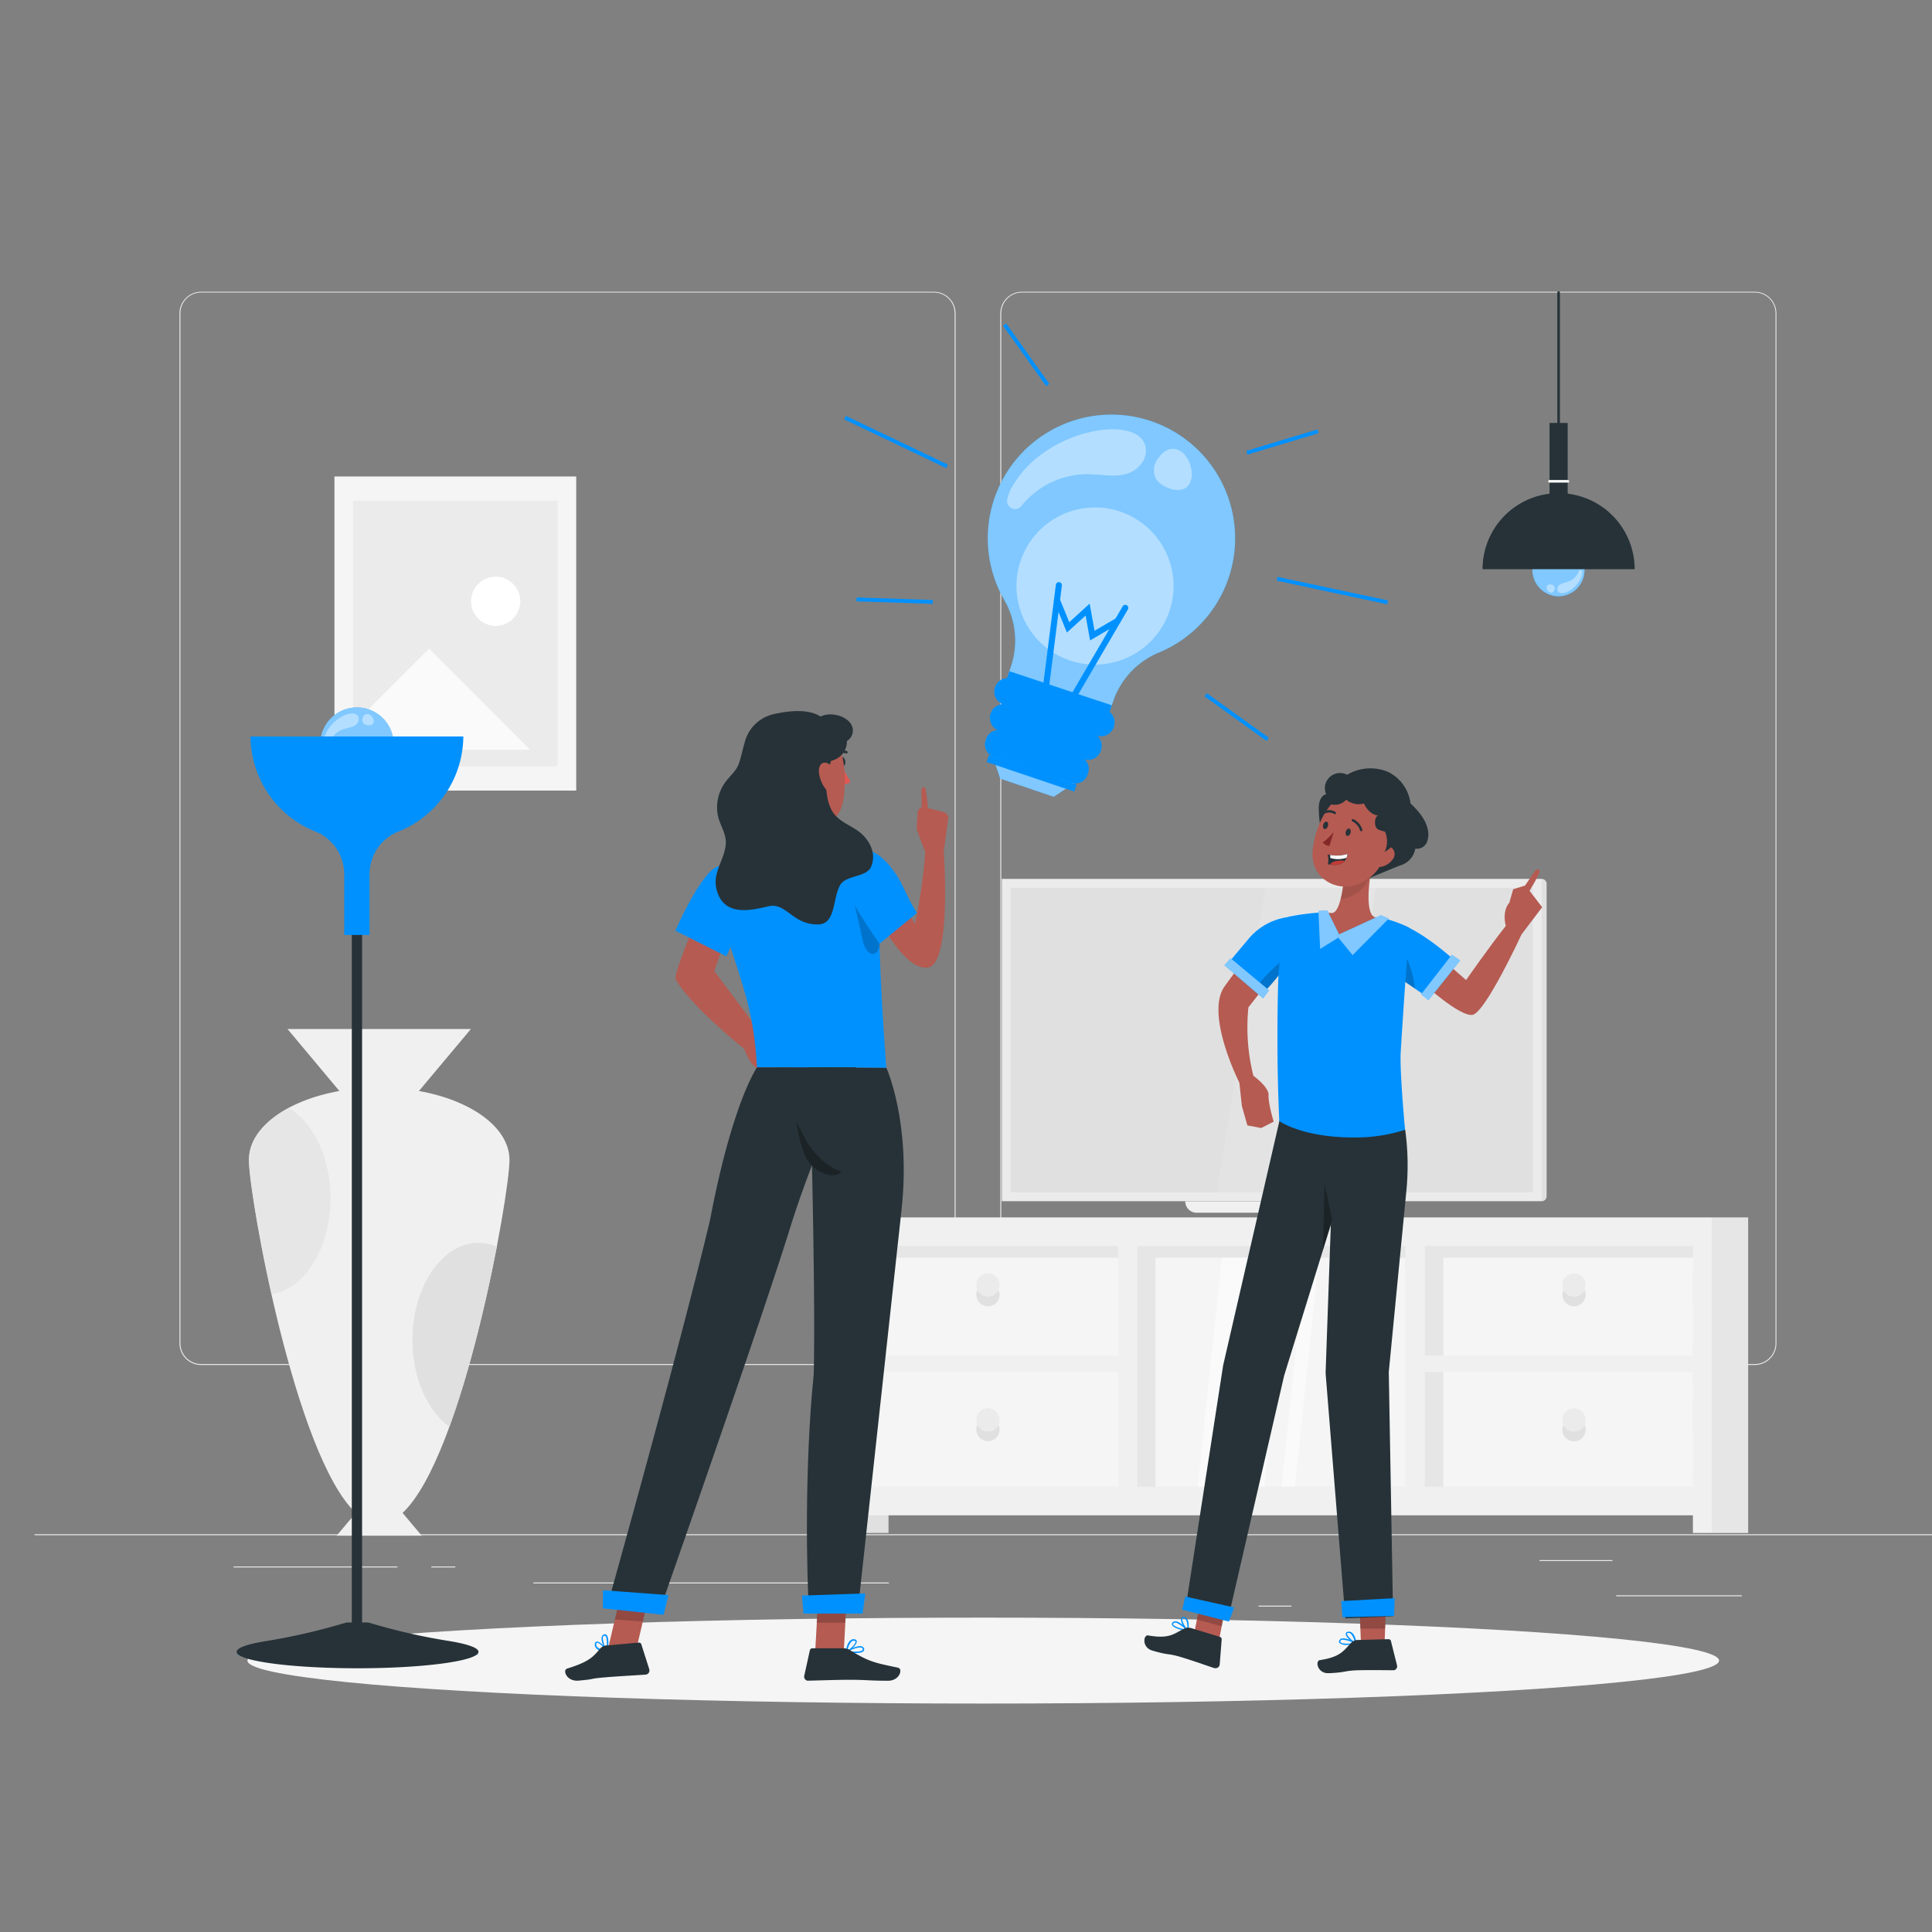 <svg xmlns="http://www.w3.org/2000/svg" width="751" height="751" viewBox="0 0 751 751">
  <rect x="0" y="0" width="751" height="751" fill="#808080" stroke="none"/>
  <g id="Group_4735" data-name="Group 4735" transform="translate(15995 -1327)">
    <rect id="Rectangle_4922" data-name="Rectangle 4922" width="751" height="751" transform="translate(-15995 1327)" fill="#fff" opacity="0"/>
    <g id="Light_bulb-rafiki" data-name="Light bulb-rafiki" transform="translate(-15981.596 1385.412)">
      <g id="freepik--background-complete--inject-43" transform="translate(0 55)">
        <rect id="Rectangle_4877" data-name="Rectangle 4877" width="48.858" height="0.369" transform="translate(614.83 506.713)" fill="#ebebeb"/>
        <rect id="Rectangle_4878" data-name="Rectangle 4878" width="12.819" height="0.369" transform="translate(475.793 510.726)" fill="#ebebeb"/>
        <rect id="Rectangle_4879" data-name="Rectangle 4879" width="28.309" height="0.369" transform="translate(585.046 493.024)" fill="#ebebeb"/>
        <rect id="Rectangle_4880" data-name="Rectangle 4880" width="63.714" height="0.369" transform="translate(77.389 495.502)" fill="#ebebeb"/>
        <rect id="Rectangle_4881" data-name="Rectangle 4881" width="9.338" height="0.369" transform="translate(154.246 495.502)" fill="#ebebeb"/>
        <rect id="Rectangle_4882" data-name="Rectangle 4882" width="138.196" height="0.369" transform="translate(193.943 501.727)" fill="#ebebeb"/>
        <path id="Path_50638" data-name="Path 50638" d="M331.463,472.184H46.619a8.423,8.423,0,0,1-8.409-8.423V63.35A8.423,8.423,0,0,1,46.619,55H331.463a8.423,8.423,0,0,1,8.423,8.423V463.761A8.423,8.423,0,0,1,331.463,472.184ZM46.619,55.3a8.055,8.055,0,0,0-8.04,8.055V463.761a8.055,8.055,0,0,0,8.04,8.055H331.463a8.069,8.069,0,0,0,8.055-8.055V63.35a8.069,8.069,0,0,0-8.055-8.055Z" transform="translate(18.157 -55)" fill="#ebebeb"/>
        <path id="Path_50639" data-name="Path 50639" d="M547.783,472.184H262.923a8.438,8.438,0,0,1-8.423-8.423V63.35A8.438,8.438,0,0,1,262.923,55H547.783a8.423,8.423,0,0,1,8.394,8.35V463.761A8.423,8.423,0,0,1,547.783,472.184ZM262.923,55.3a8.069,8.069,0,0,0-8.055,8.055V463.761a8.069,8.069,0,0,0,8.055,8.054H547.783a8.069,8.069,0,0,0,8.055-8.055V63.35a8.069,8.069,0,0,0-8.055-8.055Z" transform="translate(120.936 -55)" fill="#ebebeb"/>
        <rect id="Rectangle_4883" data-name="Rectangle 4883" width="737.596" height="0.369" transform="translate(0 482.978)" fill="#ebebeb"/>
        <rect id="Rectangle_4884" data-name="Rectangle 4884" width="110.403" height="102.88" transform="translate(314.422 367.382)" fill="#e6e6e6"/>
        <rect id="Rectangle_4885" data-name="Rectangle 4885" width="14.088" height="8.984" transform="translate(317.889 473.492)" fill="#e0e0e0"/>
        <rect id="Rectangle_4886" data-name="Rectangle 4886" width="224.2" height="101.877" transform="translate(424.84 367.382)" fill="#e6e6e6"/>
        <rect id="Rectangle_4887" data-name="Rectangle 4887" width="14.088" height="122.677" transform="translate(652.049 359.814)" fill="#e6e6e6"/>
        <rect id="Rectangle_4888" data-name="Rectangle 4888" width="97.186" height="89.013" transform="translate(435.757 375.495)" fill="#f5f5f5"/>
        <path id="Path_50640" data-name="Path 50640" d="M306.52,398.553h25.949l9.353-89.013H315.873Z" transform="translate(145.656 65.955)" fill="#fafafa"/>
        <path id="Path_50641" data-name="Path 50641" d="M328.61,398.553h5.163l9.353-89.013h-5.163Z" transform="translate(156.153 65.955)" fill="#fafafa"/>
        <rect id="Rectangle_4889" data-name="Rectangle 4889" width="97.186" height="89.013" transform="translate(324.94 375.495)" fill="#f5f5f5"/>
        <rect id="Rectangle_4890" data-name="Rectangle 4890" width="97.186" height="89.013" transform="translate(547.65 375.495)" fill="#f5f5f5"/>
        <path id="Path_50642" data-name="Path 50642" d="M548.475,298.91H210.42V421.587h7.524v-6.874H544.669v6.874h7.523V298.91ZM217.943,310H321.207v42.618H217.943Zm0,93.6V358.965H321.207V403.6Zm215.024,0H328.73V310H432.967Zm111.746,0H440.476V358.965H544.669Zm0-50.983H440.476V310H544.669Z" transform="translate(99.99 60.904)" fill="#f0f0f0"/>
        <circle id="Ellipse_717" data-name="Ellipse 717" cx="4.514" cy="4.514" r="4.514" transform="translate(366.098 381.544)" fill="#ebebeb"/>
        <path id="Path_50643" data-name="Path 50643" d="M252.682,320.611a4.5,4.5,0,0,1-4.086-2.641,4.514,4.514,0,1,0,8.187,0A4.514,4.514,0,0,1,252.682,320.611Z" transform="translate(117.931 69.961)" fill="#e0e0e0"/>
        <path id="Path_50644" data-name="Path 50644" d="M257.2,353.714a4.514,4.514,0,1,1-4.514-4.514A4.514,4.514,0,0,1,257.2,353.714Z" transform="translate(117.928 84.801)" fill="#ebebeb"/>
        <path id="Path_50645" data-name="Path 50645" d="M252.682,356.171a4.426,4.426,0,0,1-4.086-2.641,4.514,4.514,0,1,0,8.187,0,4.426,4.426,0,0,1-4.1,2.641Z" transform="translate(117.931 86.859)" fill="#e0e0e0"/>
        <circle id="Ellipse_718" data-name="Ellipse 718" cx="4.514" cy="4.514" r="4.514" transform="translate(593.927 381.544)" fill="#ebebeb"/>
        <path id="Path_50646" data-name="Path 50646" d="M407.124,320.611a4.529,4.529,0,0,1-4.1-2.641,4.426,4.426,0,0,0-.413,1.874,4.514,4.514,0,1,0,8.6-1.873A4.5,4.5,0,0,1,407.124,320.611Z" transform="translate(191.317 69.961)" fill="#e0e0e0"/>
        <path id="Path_50647" data-name="Path 50647" d="M357.968,342.939a4.514,4.514,0,1,1-1.317-3.2,4.514,4.514,0,0,1,1.317,3.2Z" transform="translate(165.813 79.674)" fill="#ebebeb"/>
        <path id="Path_50648" data-name="Path 50648" d="M353.454,345.391a4.529,4.529,0,0,1-4.1-2.641,4.425,4.425,0,0,0-.413,1.873,4.514,4.514,0,1,0,8.6-1.873,4.5,4.5,0,0,1-4.086,2.641Z" transform="translate(165.813 81.736)" fill="#e0e0e0"/>
        <path id="Path_50649" data-name="Path 50649" d="M411.638,353.714a4.514,4.514,0,1,1-4.514-4.514A4.514,4.514,0,0,1,411.638,353.714Z" transform="translate(191.317 84.801)" fill="#ebebeb"/>
        <path id="Path_50650" data-name="Path 50650" d="M407.131,356.171a4.5,4.5,0,0,1-4.1-2.641,4.529,4.529,0,1,0,8.187,0,4.425,4.425,0,0,1-4.086,2.641Z" transform="translate(191.31 86.859)" fill="#e0e0e0"/>
        <rect id="Rectangle_4891" data-name="Rectangle 4891" width="93.984" height="122.102" transform="translate(116.599 71.798)" fill="#f5f5f5"/>
        <rect id="Rectangle_4892" data-name="Rectangle 4892" width="79.513" height="103.308" transform="translate(123.828 81.195)" fill="#ebebeb"/>
        <rect id="Rectangle_4893" data-name="Rectangle 4893" width="69.57" height="90.385" transform="translate(128.799 87.656)" fill="#ebebeb"/>
        <path id="Path_50651" data-name="Path 50651" d="M111.872,149.04,87.31,173.617v14.737h63.876Z" transform="translate(41.489 -10.313)" fill="#fafafa"/>
        <path id="Path_50652" data-name="Path 50652" d="M134.158,139.639a9.559,9.559,0,1,1-9.559-9.559A9.559,9.559,0,0,1,134.158,139.639Z" transform="translate(54.666 -19.323)" fill="#fff"/>
        <path id="Path_50653" data-name="Path 50653" d="M56.49,300.184c0-12.554,14.752-23.19,35.183-26.819l-20.166-24.1h71.3l-20.21,24.1c20.417,3.629,35.2,14.265,35.2,26.819,0,13.837-17.924,114.976-41.556,137.193l7.45,8.851h-33.1l7.464-8.851C74.414,415.16,56.49,314.021,56.49,300.184Z" transform="translate(26.844 37.311)" fill="#f0f0f0"/>
        <path id="Path_50654" data-name="Path 50654" d="M113.954,377.117c-8.5-6.166-14.354-18.956-14.354-33.782,0-20.83,11.551-37.735,25.816-37.735a18.293,18.293,0,0,1,6.978,1.475C128.307,328.318,121.89,355.388,113.954,377.117Z" transform="translate(47.329 64.083)" fill="#e0e0e0"/>
        <path id="Path_50655" data-name="Path 50655" d="M71.966,270.06c9.485,5.576,16.227,19.177,16.227,34.992,0,19.384-10,35.4-22.865,37.47C59.8,317.856,56.55,296.186,56.55,290.3,56.462,282.348,62.392,275.179,71.966,270.06Z" transform="translate(26.872 47.195)" fill="#e6e6e6"/>
        <path id="Path_50656" data-name="Path 50656" d="M397.15,209.71h0a1.918,1.918,0,0,1,1.918,1.918V333.08A1.918,1.918,0,0,1,397.15,335h0Z" transform="translate(188.722 18.517)" fill="#e0e0e0"/>
        <rect id="Rectangle_4894" data-name="Rectangle 4894" width="209.861" height="125.288" transform="translate(376.026 228.227)" fill="#ebebeb"/>
        <rect id="Rectangle_4895" data-name="Rectangle 4895" width="202.942" height="118.384" transform="translate(379.478 231.679)" fill="#e0e0e0"/>
        <path id="Path_50657" data-name="Path 50657" d="M311.61,330.434h30.654l18.75-118.384H330.36Z" transform="translate(148.074 19.629)" fill="#fafafa" opacity="0.1"/>
        <path id="Path_50658" data-name="Path 50658" d="M336.09,330.434h6.874l18.75-118.384H354.84Z" transform="translate(159.707 19.629)" fill="#fafafa" opacity="0.2"/>
        <path id="Path_50659" data-name="Path 50659" d="M344.05,294.659v4.426h6.24a2.773,2.773,0,0,0,2.773-2.788v-1.7Z" transform="translate(163.49 58.856)" fill="#e0e0e0"/>
        <path id="Path_50660" data-name="Path 50660" d="M364.067,299.106H307.656a4.426,4.426,0,0,1-4.426-4.426h65.38a4.425,4.425,0,0,1-4.544,4.426Z" transform="translate(144.092 58.894)" fill="#f0f0f0"/>
      </g>
      <g id="freepik--Shadow--inject-43" transform="translate(82.773 570.388)">
        <ellipse id="freepik--path--inject-43" cx="286.025" cy="16.699" rx="286.025" ry="16.699" fill="#f5f5f5"/>
      </g>
      <g id="freepik--character-2--inject-43" transform="translate(431.434 240.258)">
        <path id="Path_50661" data-name="Path 50661" d="M359.227,403.923l-.325,9.53-9.25.782-.413-10.444Z" transform="translate(-265.478 -74.516)" fill="#b55b52"/>
        <path id="Path_50662" data-name="Path 50662" d="M347.077,412.379a4.6,4.6,0,0,1-3.172-.738.959.959,0,0,1,0-1.092,1.3,1.3,0,0,1,.782-.62c1.785-.546,5.576,1.475,5.739,1.593a.251.251,0,0,1,.133.251.31.31,0,0,1-.207.221A18.712,18.712,0,0,1,347.077,412.379Zm-1.755-2.036a1.863,1.863,0,0,0-.487.074.694.694,0,0,0-.487.369c-.177.325-.118.472,0,.561.516.679,3.216.62,5.207.324a11.7,11.7,0,0,0-4.308-1.328Z" transform="translate(-268.095 -71.643)" fill="#0091ff"/>
        <path id="Path_50663" data-name="Path 50663" d="M349.369,412.824h-.1c-1.283-.531-3.924-2.788-3.732-4,0-.3.236-.649.929-.738a1.829,1.829,0,0,1,1.475.4c1.4,1.077,1.755,3.968,1.77,4.1a.221.221,0,0,1-.1.221.192.192,0,0,1-.236.015Zm-2.729-4.263h-.148c-.442,0-.472.236-.487.3,0,.723,1.682,2.493,2.95,3.245a5.9,5.9,0,0,0-1.475-3.245,1.475,1.475,0,0,0-.885-.3Z" transform="translate(-267.245 -72.486)" fill="#0091ff"/>
        <path id="Path_50664" data-name="Path 50664" d="M354.016,410.36l11.669-.31a.959.959,0,0,1,.944.723l2.36,9.441a1.564,1.564,0,0,1-1.121,1.9h-.339c-4.2,0-7.951-.1-13.277,0-6.181.162-4.588.856-11.8,1.151-4.426.177-5.325-4.78-3.467-5.075,8.482-1.3,9.294-3.894,12.495-7.022a3.746,3.746,0,0,1,2.537-.811Z" transform="translate(-270.785 -71.541)" fill="#263238"/>
        <path id="Path_50665" data-name="Path 50665" d="M318.388,400.12l-3.363,17.422-9.515-3.186L308.7,397.73Z" transform="translate(-286.259 -77.396)" fill="#b55b52"/>
        <path id="Path_50666" data-name="Path 50666" d="M302.527,408.428c-1.283-.4-2.523-1.033-2.773-1.711a.959.959,0,0,1,.339-1.047,1.357,1.357,0,0,1,.944-.339c1.844,0,4.794,3.2,4.927,3.334a.265.265,0,0,1,0,.3.251.251,0,0,1-.251.133,19.749,19.749,0,0,1-3.186-.664Zm-1.018-2.493a1.479,1.479,0,0,0-.487-.089.693.693,0,0,0-.575.192c-.28.251-.265.413-.221.516.28.811,2.847,1.623,4.824,1.977a11.565,11.565,0,0,0-3.54-2.6Z" transform="translate(-289.014 -73.785)" fill="#0091ff"/>
        <path id="Path_50667" data-name="Path 50667" d="M304.566,409.615a.1.1,0,0,1-.089,0c-1.062-.915-2.847-3.895-2.272-4.971.118-.266.428-.546,1.106-.413a1.888,1.888,0,0,1,1.224.826c.974,1.475.4,4.322.384,4.426a.3.3,0,0,1-.177.192Zm-1.224-4.912h-.133c-.457-.089-.531.074-.575.133-.266.679.811,2.95,1.844,4.042a5.9,5.9,0,0,0-.4-3.555,1.284,1.284,0,0,0-.738-.561Z" transform="translate(-287.882 -74.323)" fill="#0091ff"/>
        <path id="Path_50668" data-name="Path 50668" d="M310.664,407.185l11.182,3.422a.959.959,0,0,1,.664.974l-.767,9.707a1.579,1.579,0,0,1-1.682,1.475h-.324c-4-1.3-7.523-2.626-12.539-4.16-5.9-1.815-4.632-.634-11.61-2.67-4.219-1.239-3.526-6.24-1.667-5.9,8.438,1.475,10.046-.723,14.073-2.67a3.7,3.7,0,0,1,2.67-.177Z" transform="translate(-292.46 -72.983)" fill="#263238"/>
        <path id="Path_50669" data-name="Path 50669" d="M316.007,408.812l.723-4.116L307.1,402.07l-.8,4.131Z" transform="translate(-285.883 -75.333)" opacity="0.2"/>
        <path id="Path_50670" data-name="Path 50670" d="M359.09,409.151l.118-5.871-9.928.148.089,5.724Z" transform="translate(-265.459 -74.758)" opacity="0.2"/>
        <path id="Path_50671" data-name="Path 50671" d="M386.8,275.212l-44.566-8.822-6.7,29.105-17.584,76.4L303.25,466.942l16.552,3.777,21.862-94.87,22.157-71.635,23.928,1.638Z" transform="translate(-287.333 -139.807)" fill="#263238"/>
        <path id="Path_50672" data-name="Path 50672" d="M303.64,398.81l18.986,4.249-2.051,5.473-18.145-4.6Z" transform="translate(-287.722 -76.883)" fill="#0091ff"/>
        <path id="Path_50673" data-name="Path 50673" d="M364.764,370.494l6.756-69.555a102.039,102.039,0,0,0-.384-24.65l-.752-.192-10.7-1.387-16.227,4.042-3.2,90.651a18.237,18.237,0,0,0,0,2.2l7.627,94.693,18.558-.856Z" transform="translate(-269.761 -135.854)" fill="#263238"/>
        <path id="Path_50674" data-name="Path 50674" d="M343.085,304.173l-2.95-14.073-.6,25.654Z" transform="translate(-270.093 -128.541)" opacity="0.3"/>
        <path id="Path_50675" data-name="Path 50675" d="M340.143,231.832,323.62,253.06a77.682,77.682,0,0,0,1.932,26.553s6.093,4.426,5.9,7.523,1.992,10.326,1.992,10.326l-4.853,2.478-5.37-1.018-2.139-7.538-.974-9.058s-13.277-26.3-5.9-37.219a273.359,273.359,0,0,1,16.98-21.479Z" transform="translate(-283.185 -160.127)" fill="#b55b52"/>
        <path id="Path_50676" data-name="Path 50676" d="M343.551,223.358s.384,8.541-14.427,24.724L315.05,236.827l7.214-8.6a24.164,24.164,0,0,1,16.227-8.527h0Z" transform="translate(-281.725 -161.994)" fill="#0091ff"/>
        <path id="Path_50677" data-name="Path 50677" d="M335.67,230.487l1.239-2.257c-3.5,2.346-13.055,11.211-14,13.026l2.847,2.36A72.423,72.423,0,0,0,335.67,230.487Z" transform="translate(-277.99 -157.941)" opacity="0.2"/>
        <path id="Path_50678" data-name="Path 50678" d="M328.592,246.257l2.331-3.172L315.964,230.62l-2.434,2.729Z" transform="translate(-282.448 -156.805)" fill="#0091ff"/>
        <path id="Path_50679" data-name="Path 50679" d="M328.592,246.257l2.331-3.172L315.964,230.62l-2.434,2.729Z" transform="translate(-282.448 -156.805)" fill="#fff" opacity="0.5"/>
        <path id="Path_50680" data-name="Path 50680" d="M375.432,272.994c.723-12.495,3.26-48.534,3.26-48.534a49.431,49.431,0,0,0-10.547-3.777c-4.263,2.242-13.764,7.037-16.98,7.022-2.862,0-4.839-5.635-5.783-9.176a87.4,87.4,0,0,0-13.572,1.726h0a111.263,111.263,0,0,0-4.057,27.247c-.3,12.554-.457,31.894.487,52.148,0,0,9.6,7.037,32.174,6.343a62.239,62.239,0,0,0,16.714-2.95S375.034,280.813,375.432,272.994Z" transform="translate(-275.798 -162.55)" fill="#0091ff"/>
        <path id="Path_50681" data-name="Path 50681" d="M372.523,239.365l10.12,8.851s8.851-12.7,15.431-21.051c0,0-1.623-5.606,1.4-9.043l1.475-5.207,4.75-1.475,6.52,8.453L404.2,230.47s-14.088,30.492-19.074,31.274-19.281-12.333-19.281-12.333Z" transform="translate(-257.59 -165.919)" fill="#b55b52"/>
        <path id="Path_50682" data-name="Path 50682" d="M358.934,221.05s6.786-.428,23.455,13.837L371.621,249.33l-10.533-7.243L354.42,227.2Z" transform="translate(-263.017 -161.353)" fill="#0091ff"/>
        <path id="Path_50683" data-name="Path 50683" d="M380.589,231.918l-3.245-2.228L365.38,245.076l2.818,2.331Z" transform="translate(-257.809 -157.247)" fill="#0091ff"/>
        <path id="Path_50684" data-name="Path 50684" d="M380.589,231.918l-3.245-2.228L365.38,245.076l2.818,2.331Z" transform="translate(-257.809 -157.247)" fill="#fff" opacity="0.5"/>
        <path id="Path_50685" data-name="Path 50685" d="M361.874,230.72c-.192,2.788-.413,5.9-.634,9.1l3.747,2.582A41.217,41.217,0,0,0,361.874,230.72Z" transform="translate(-259.776 -156.757)" opacity="0.2"/>
        <path id="Path_50686" data-name="Path 50686" d="M358.678,225.028c-3.142-3.452-.649-17.378-.649-17.378l-10.68,4.293s-.841,9.618-3.5,11.654c-1.047.8-2.655,0-4.042.089l3.142,9.028,7.14.487,12.849-7.184C361.628,225.662,359.74,226.178,358.678,225.028Z" transform="translate(-269.96 -167.72)" fill="#b55b52"/>
        <path id="Path_50687" data-name="Path 50687" d="M344.16,218.611a13.837,13.837,0,0,0,11.551-9.308c.147-1.018.251-1.652.251-1.652l-10.68,4.293A49.48,49.48,0,0,1,344.16,218.611Z" transform="translate(-267.892 -167.72)" opacity="0.1"/>
        <path id="Path_50688" data-name="Path 50688" d="M341.8,218.04l4.957,10.105L338.984,233l-.664-14.781Z" transform="translate(-270.668 -162.783)" fill="#0091ff"/>
        <path id="Path_50689" data-name="Path 50689" d="M341.8,218.04l4.957,10.105L338.984,233l-.664-14.781Z" transform="translate(-270.668 -162.783)" fill="#fff" opacity="0.5"/>
        <path id="Path_50690" data-name="Path 50690" d="M360.262,219.28l-17.142,7.878,6.2,7.641,14.073-14.206Z" transform="translate(-268.387 -162.194)" fill="#0091ff"/>
        <path id="Path_50691" data-name="Path 50691" d="M360.262,219.28l-17.142,7.878,6.2,7.641,14.073-14.206Z" transform="translate(-268.387 -162.194)" fill="#fff" opacity="0.5"/>
        <path id="Path_50692" data-name="Path 50692" d="M341.273,190.64a5.9,5.9,0,0,1,8.158-7.568,17.7,17.7,0,0,1,15.947-1.092,15.725,15.725,0,0,1,8.689,12.244c2.729,2.508,5.665,5.9,6.55,9.471a8.6,8.6,0,0,1-.147,5.547,4.175,4.175,0,0,1-4.529,2.537,8.217,8.217,0,0,1-6.048,6.579l-12.185,5.016h.767c-6.2,0-12.244-4.16-15.534-9.412s-4.426-11.595-4.529-17.791C338.366,193.959,339.089,191.2,341.273,190.64Z" transform="translate(-270.625 -180.582)" fill="#263238"/>
        <path id="Path_50693" data-name="Path 50693" d="M367.552,205.11c-3.54,9.367-4.839,13.395-11.167,16.8-9.53,5.134-20.254-1.269-19.605-11.492.6-9.205,6.3-23.028,16.8-23.883a13.675,13.675,0,0,1,13.97,18.573Z" transform="translate(-271.413 -177.779)" fill="#b55b52"/>
        <path id="Path_50694" data-name="Path 50694" d="M347.416,198.18c-.251.767-.856,1.269-1.357,1.121s-.723-.915-.5-1.7.856-1.283,1.357-1.136S347.593,197.427,347.416,198.18Z" transform="translate(-267.269 -173.046)" fill="#263238"/>
        <path id="Path_50695" data-name="Path 50695" d="M341.454,196.341c-.251.8-.856,1.283-1.357,1.136s-.723-.929-.487-1.7.856-1.283,1.357-1.121S341.705,195.574,341.454,196.341Z" transform="translate(-270.099 -173.907)" fill="#263238"/>
        <path id="Path_50696" data-name="Path 50696" d="M343.758,197.31a21.5,21.5,0,0,1-4.307,4.116,3.6,3.6,0,0,0,2.611,1.372Z" transform="translate(-270.131 -172.634)" fill="#842828"/>
        <path id="Path_50697" data-name="Path 50697" d="M350.721,198.686a.472.472,0,0,1-.4-.4,5.664,5.664,0,0,0-2.95-3.422.472.472,0,0,1-.236-.649.457.457,0,0,1,.62-.221h0a6.505,6.505,0,0,1,3.481,4.145.472.472,0,0,1-.383.546h-.148Z" transform="translate(-266.503 -174.231)" fill="#263238"/>
        <path id="Path_50698" data-name="Path 50698" d="M340.029,192.922a.472.472,0,0,1-.118-.915,4.647,4.647,0,0,1,4.426.3.457.457,0,0,1,.148.634h0a.472.472,0,0,1-.649.118h0a3.806,3.806,0,0,0-3.452-.192.4.4,0,0,1-.354.059Z" transform="translate(-270.06 -175.356)" fill="#263238"/>
        <path id="Path_50699" data-name="Path 50699" d="M340.73,203.376a15.991,15.991,0,0,0,7.73-.236s-.089,5.045-6.432,4.2l-1.18-.207a7.376,7.376,0,0,0-.118-3.762Z" transform="translate(-269.522 -169.863)" fill="#263238"/>
        <path id="Path_50700" data-name="Path 50700" d="M341.44,203.544v1.165a10.857,10.857,0,0,0,6.314-.074,4.851,4.851,0,0,0,.339-1.475,14.4,14.4,0,0,1-6.653.384Z" transform="translate(-269.185 -169.854)" fill="#fff"/>
        <path id="Path_50701" data-name="Path 50701" d="M347.118,204.965a11.413,11.413,0,0,0-1.623-.074c-2.154,0-3.88.752-4.116,1.564h.339C344.67,206.9,346.263,206.027,347.118,204.965Z" transform="translate(-269.213 -169.033)" fill="#c13b37"/>
        <path id="Path_50702" data-name="Path 50702" d="M360.27,206.351a7.2,7.2,0,0,1-4.691,2.832c-2.493.339-3.408-1.962-2.449-4.16.885-1.977,3.245-4.529,5.635-3.924a3.231,3.231,0,0,1,2.183,4.013A3.289,3.289,0,0,1,360.27,206.351Z" transform="translate(-263.807 -170.876)" fill="#b55b52"/>
        <path id="Path_50703" data-name="Path 50703" d="M360.907,186.36a5.65,5.65,0,0,1,4.868,3.216c.974,1.8,4.027,6.52,4.042,8.571,0,5.532.251,8.379-7.243,13.439a9.485,9.485,0,0,0,.177-7.922c-1.313-.531-2.714-.428-3.452-1.652s-.561-4.426.841-4.676c-2.478-.118-4.588-2.36-5.561-4.647a7.582,7.582,0,0,1-6.9-1.475,5.9,5.9,0,0,1-6.284,1.682,15.032,15.032,0,0,1,7.671-8.187,13.675,13.675,0,0,1,10.666.472Z" transform="translate(-269.209 -179.031)" fill="#263238"/>
        <path id="Path_50704" data-name="Path 50704" d="M397.17,208.06s1.328-1.8,2.006-.221c.354.826-5.488,10.326-5.488,10.326l-2.449-1.313Z" transform="translate(-245.52 -167.939)" fill="#b55b52"/>
        <path id="Path_50705" data-name="Path 50705" d="M344.33,400.376l20.785-1.136-.236,6.934-20.018.457Z" transform="translate(-267.812 -76.678)" fill="#0091ff"/>
      </g>
      <g id="freepik--character-1--inject-43" transform="translate(206.291 217.993)">
        <g id="freepik--freepik--Character--inject-282--inject-43" transform="translate(42.854)">
          <path id="Path_50706" data-name="Path 50706" d="M212.78,179.8a33.543,33.543,0,0,0,3.275,6.2,2.552,2.552,0,0,1-2.493,1.092Z" transform="translate(-148.034 -158.689)" fill="#df5753"/>
          <path id="Path_50707" data-name="Path 50707" d="M212.989,177.552c.679-.074,1.313.708,1.475,1.741s-.354,1.918-1.018,1.977-1.3-.693-1.475-1.726S212.325,177.625,212.989,177.552Z" transform="translate(-148.435 -159.76)" fill="#263238"/>
          <path id="Path_50708" data-name="Path 50708" d="M192.21,190.1c2.272,7.376,5.193,21.007.428,26.553,0,0,2.877,7.376,16.876,5.9,15.386-1.608,6.535-8.394,6.535-8.394-8.6-1.136-9.043-7.376-8.187-13.395Z" transform="translate(-157.809 -153.794)" fill="#e58a7b"/>
          <path id="Path_50709" data-name="Path 50709" d="M188.3,184.645c2.095,12.48,2.714,17.82,9.736,23.6,10.577,8.718,25.462,3.422,27.158-9.367,1.475-11.61-.31-27.837-13.188-31.554-9.146-2.7-20.564.325-23.264,9.471A17.214,17.214,0,0,0,188.3,184.645Z" transform="translate(-159.788 -165.068)" fill="#b55b52"/>
          <path id="Path_50710" data-name="Path 50710" d="M189.574,211.6h0a2.95,2.95,0,0,1,2.021-3.481c5.591-1.475,18.337-4.794,24.945-4.573,4.912.177,6.476,2.862,6.919,5.148a2.847,2.847,0,0,1-2.257,3.334h-.457l-28.265,1.652A2.95,2.95,0,0,1,189.574,211.6Z" transform="translate(-159.097 -147.411)" fill="#0091ff"/>
          <path id="Path_50711" data-name="Path 50711" d="M189.574,211.6h0a2.95,2.95,0,0,1,2.021-3.481c5.591-1.475,18.337-4.794,24.945-4.573,4.912.177,6.476,2.862,6.919,5.148a2.847,2.847,0,0,1-2.257,3.334h-.457l-28.265,1.652A2.95,2.95,0,0,1,189.574,211.6Z" transform="translate(-159.097 -147.411)" opacity="0.6"/>
          <path id="Path_50712" data-name="Path 50712" d="M192.166,220.766l-8.173,23.6,18.986,25.314-7.376,4.942s-21.494-17.245-26.642-27.173c-1.151-2.242,13.277-35.272,13.277-35.272Z" transform="translate(-168.887 -143.302)" fill="#b55b52"/>
          <path id="Path_50713" data-name="Path 50713" d="M188.687,241.529l-19.8-9.958s9.722-22.511,16.345-24.931C208.13,200.873,188.687,241.529,188.687,241.529Z" transform="translate(-168.89 -146.201)" fill="#0091ff"/>
          <path id="Path_50714" data-name="Path 50714" d="M194.381,251.16l9.5,5.4s3.526,9.353,1.667,10.149-8.7,3.113-8.7,3.113-4.1-5.679-5.9-7.022-3.953-6.7-3.953-6.7Z" transform="translate(-160.289 -124.779)" fill="#b55b52"/>
          <path id="Path_50715" data-name="Path 50715" d="M244.667,207.463s-2.862,14.309,1.947,77.241l-50.275-.177c-1.342-21.125-3.924-28.486-18.469-70.44a153.1,153.1,0,0,1,21.582-5.163,159.889,159.889,0,0,1,23.411-2.449C233.027,206.327,244.667,207.463,244.667,207.463Z" transform="translate(-164.623 -146.02)" fill="#0091ff"/>
          <path id="Path_50716" data-name="Path 50716" d="M233.69,186.98s0-2.051,1.372-1.239c.723.443,1.387,10.666,1.387,10.666l-2.537.325Z" transform="translate(-138.098 -155.956)" fill="#b55b52"/>
          <path id="Path_50717" data-name="Path 50717" d="M229.851,223.985l7.376,12.17a194.727,194.727,0,0,0,4-28.029s-1.475-3.526-3.363-8.851l.413-6.358a2.272,2.272,0,0,1,2.818-2.065l7.376,1.874a2.272,2.272,0,0,1,1.7,2.493l-1.741,12.819s3.186,43.238-6,45.082c-9.766,1.873-21.42-22.91-21.42-22.91Z" transform="translate(-144.128 -153.469)" fill="#b55b52"/>
          <path id="Path_50718" data-name="Path 50718" d="M226,232.65,215.67,214.49l3.968,17.7C222.058,239.376,226.114,236.574,226,232.65Z" transform="translate(-146.661 -142.204)" opacity="0.2"/>
          <path id="Path_50719" data-name="Path 50719" d="M236.082,214.714c4.868,10.326,6.314,11.993,6.314,11.993l-14.575,11.979s-17.584-24.591-15.873-31.436C213,203.089,224.546,194.371,236.082,214.714Z" transform="translate(-148.485 -148.241)" fill="#0091ff"/>
          <path id="Path_50720" data-name="Path 50720" d="M225.208,175.094a20.18,20.18,0,0,1-1.254,10.961c-2.375,5.237-1.947,14.929,1.593,19.428,2.847,3.614,7.745,4.853,11.049,8.069s5.281,7.878,3.29,12.495c-1.785,4.1-9.736,3.2-11.964,7.022-3.039,5.163-1.608,15.283-8.615,15.357-9.972.177-12.347-8.645-19.266-7.051s-17.422,4.189-20.181-6.476c-1.7-6.55,2.877-11.182,3.54-17.348.487-4.426-2.508-7.878-3.157-12.067a16.6,16.6,0,0,1,3.039-12.392c1.888-2.582,4.426-4.426,5.4-7.656.811-2.523,1.313-5.134,2.08-7.686a15.032,15.032,0,0,1,11.2-11.049C218.467,162.968,223.615,168.456,225.208,175.094Z" transform="translate(-163.855 -165.489)" fill="#263238"/>
          <path id="Path_50721" data-name="Path 50721" d="M206.719,182.874a12.628,12.628,0,0,0,2.685,6.55c1.977,2.4,3.894,1.21,4.116-1.608.192-2.493-.6-6.771-2.95-8.232S206.439,179.982,206.719,182.874Z" transform="translate(-150.928 -159.033)" fill="#b55b52"/>
          <path id="Path_50722" data-name="Path 50722" d="M220.08,170.621a4.676,4.676,0,0,1-1.844,6.063,7.715,7.715,0,0,1-8.409,7.848c1.933-.959,1.962-3.835.856-5.679-2.05-3.408-8.246-6.86-3.747-10.9C210.373,164.882,218.192,166.535,220.08,170.621Z" transform="translate(-151.572 -165.073)" fill="#263238"/>
        </g>
        <path id="Path_50723" data-name="Path 50723" d="M215.339,177.029a3.968,3.968,0,0,0-3.6.708h0l-.133.1a.516.516,0,0,1-.575-.841,5.016,5.016,0,0,1,4.455-.944.516.516,0,0,1,.162.929.56.56,0,0,1-.31.044Z" transform="translate(-106.086 -160.55)" fill="#263238"/>
        <path id="Path_50724" data-name="Path 50724" d="M208.913,259.394s-9.545,13.409-18.263,59.317c-11.492,48.49-39.24,147.519-39.24,147.519l19.635,4.308s40.494-115.316,51.13-150.071a405.43,405.43,0,0,1,25.152-61.117Z" transform="translate(-134.342 -120.887)" fill="#263238"/>
        <path id="Path_50725" data-name="Path 50725" d="M204.513,259.38s2.508,81.386,1.682,119.21c-3.717,36.3-2.714,79.233-1.814,92.775h18.853S236.51,349.854,240.33,314.6c3.7-33.929-5.9-55.039-5.9-55.039Z" transform="translate(-109.57 -120.873)" fill="#263238"/>
        <path id="Path_50726" data-name="Path 50726" d="M218.431,293.077h0c-1.092-.251-6.638-1.815-12.406-9.736-1.637-2.257-5.355-9.781-5.355-9.781a71.36,71.36,0,0,0,3.526,13.513C206.541,292.59,215.1,297.06,218.431,293.077Z" transform="translate(-110.934 -114.135)" opacity="0.3"/>
        <path id="Path_50727" data-name="Path 50727" d="M214.07,414.24a.236.236,0,0,1-.207-.221.221.221,0,0,1,.118-.265c.207-.089,4.1-2.3,5.9-1.8a1.3,1.3,0,0,1,.856.62,1,1,0,0,1,0,1.136c-.472.664-1.785.856-3.275.856a20.658,20.658,0,0,1-3.393-.325Zm5.207-1.873a12.154,12.154,0,0,0-4.426,1.475c2.065.28,4.883.266,5.4-.443.118-.1.177-.251,0-.575a.723.723,0,0,0-.516-.384h-.5Z" transform="translate(-104.67 -48.406)" fill="#0091ff"/>
        <path id="Path_50728" data-name="Path 50728" d="M213.938,415.046a.266.266,0,0,1-.118-.236c0-.133.251-3.113,1.741-4.293a1.888,1.888,0,0,1,1.475-.443c.723.074.974.443.974.738.207,1.3-2.449,3.658-3.806,4.263h-.118A.192.192,0,0,1,213.938,415.046Zm2.95-4.426a1.386,1.386,0,0,0-.929.384,6.24,6.24,0,0,0-1.475,3.437c1.387-.826,3.186-2.714,3.068-3.481,0,0,0-.3-.531-.3h-.148Z" transform="translate(-104.686 -49.272)" fill="#0091ff"/>
        <path id="Path_50729" data-name="Path 50729" d="M206.841,400.275l11.123-1.475-1.121,21.361H205.72Z" transform="translate(-108.535 -54.622)" fill="#b55b52"/>
        <path id="Path_50730" data-name="Path 50730" d="M220.792,413.261c7.523,4.647,9.84,4.853,18.558,6.756,1.9.413.634,5.045-3.924,5.045-7.553,0-8.35-.369-14.752-.369-5.517,0-11.8.265-16.227.339a1.865,1.865,0,0,1-.413,0,1.608,1.608,0,0,1-1.18-1.933l2.183-9.9a.974.974,0,0,1,.944-.752h12.17A5.118,5.118,0,0,1,220.792,413.261Z" transform="translate(-109.917 -48.136)" fill="#263238"/>
        <path id="Path_50731" data-name="Path 50731" d="M206.655,399.81l-.575,8.689h11.152l.561-8.689Z" transform="translate(-108.363 -54.142)" opacity="0.2"/>
        <path id="Path_50732" data-name="Path 50732" d="M202.22,398.831l.634,6.978h22.924s1.151-7.818,1.062-7.818Z" transform="translate(-110.198 -55.007)" fill="#0091ff"/>
        <path id="Path_50733" data-name="Path 50733" d="M151.749,415.593a.236.236,0,0,1-.207.207.221.221,0,0,1-.266-.133c-.1-.192-2.3-4.1-1.77-5.9a1.328,1.328,0,0,1,.6-.826,1,1,0,0,1,1.165,0c.634.472.811,1.8.811,3.275a20.389,20.389,0,0,1-.339,3.378Zm-1.814-5.207a12.036,12.036,0,0,0,1.357,4.426c.31-2.065.31-4.883-.4-5.4-.089-.118-.266-.177-.59,0a.752.752,0,0,0-.369.516,1.475,1.475,0,0,0,0,.5Z" transform="translate(-135.286 -49.892)" fill="#0091ff"/>
        <path id="Path_50734" data-name="Path 50734" d="M152.6,414.779a.207.207,0,0,1-.236.1c-.118,0-3.127-.266-4.263-1.741a1.962,1.962,0,0,1-.457-1.475c.074-.723.457-.974.752-.974,1.254-.192,3.644,2.493,4.234,3.821v.1a.236.236,0,0,1-.029.162Zm-4.426-2.95a1.475,1.475,0,0,0,.369.915,6.152,6.152,0,0,0,3.422,1.475c-.826-1.387-2.7-3.2-3.452-3.083,0,0-.3,0-.3.516v.162Z" transform="translate(-136.137 -48.975)" fill="#0091ff"/>
        <path id="Path_50735" data-name="Path 50735" d="M155.96,398.91l10.843.826-5,21.316-10.872-.782Z" transform="translate(-134.57 -54.57)" fill="#b55b52"/>
        <path id="Path_50736" data-name="Path 50736" d="M155.138,398.5l-2.2,9.382,10.857.782,2.213-9.412Z" transform="translate(-133.615 -54.764)" opacity="0.2"/>
        <path id="Path_50737" data-name="Path 50737" d="M153.574,413.134c-2.95,3.467-4.426,5.252-12.982,7.922-1.874.575-.192,5.075,4.426,4.676,7.523-.679,3.378-.664,9.781-1.224,5.488-.487,11.8-.782,16.227-1.106a1.474,1.474,0,0,0,.443-.074,1.623,1.623,0,0,0,1.047-2.036l-3.068-9.662a.959.959,0,0,0-1-.679l-12.111,1.077A3.776,3.776,0,0,0,153.574,413.134Z" transform="translate(-139.84 -48.85)" fill="#263238"/>
        <path id="Path_50738" data-name="Path 50738" d="M149.853,397.15l-.1,7.022,23.6,2.523s2.021-7.656,1.932-7.656Z" transform="translate(-135.131 -55.406)" fill="#0091ff"/>
      </g>
      <g id="freepik--lamp-1--inject-43" transform="translate(78.569 216.703)">
        <path id="Path_50739" data-name="Path 50739" d="M89.74,194.936l-6.535-.044-1.785-2.3,10.149.059Z" transform="translate(-39.879 -151.321)" fill="#0091ff"/>
        <path id="Path_50740" data-name="Path 50740" d="M89.74,194.936l-6.535-.044-1.785-2.3,10.149.059Z" transform="translate(-39.879 -151.321)" fill="#fff" opacity="0.5"/>
        <path id="Path_50741" data-name="Path 50741" d="M103.835,178.888a13.66,13.66,0,0,1-4.853,10.326,8.94,8.94,0,0,0-3.3,6.756v1.047l-12.465-.088v-1.047a9,9,0,0,0-3.2-6.786A13.6,13.6,0,0,1,75.29,178.77a14.266,14.266,0,1,1,28.53.221Z" transform="translate(-42.792 -164.615)" fill="#0091ff"/>
        <path id="Path_50742" data-name="Path 50742" d="M103.835,178.888a13.66,13.66,0,0,1-4.853,10.326,8.94,8.94,0,0,0-3.3,6.756v1.047l-12.465-.088v-1.047a9,9,0,0,0-3.2-6.786A13.6,13.6,0,0,1,75.29,178.77a14.266,14.266,0,1,1,28.53.221Z" transform="translate(-42.792 -164.615)" fill="#fff" opacity="0.5"/>
        <path id="Path_50743" data-name="Path 50743" d="M84.275,190.3,82,179.011a.325.325,0,0,1,.28-.4h0a.325.325,0,0,1,.4.266l2.272,11.285Z" transform="translate(-39.606 -157.967)" fill="#0091ff"/>
        <path id="Path_50744" data-name="Path 50744" d="M86.5,190.306l-.693-.133,2.464-11.256a.354.354,0,0,1,.413-.266h0a.339.339,0,0,1,.266.413Z" transform="translate(-37.793 -157.947)" fill="#0091ff"/>
        <path id="Path_50745" data-name="Path 50745" d="M87.653,183.314l-1.4-2.478-1.416,2.449L82.21,180.32l.531-.443,1.977,2.242,1.549-2.7,1.519,2.714,2.006-2.213.531.457Z" transform="translate(-39.503 -157.579)" fill="#0091ff"/>
        <path id="Path_50746" data-name="Path 50746" d="M94.438,188.247a1.578,1.578,0,0,1-1.593,1.475H91.237a1.477,1.477,0,0,1-.369,0H81.574a1.534,1.534,0,1,1,0-3.068h1.652a1.149,1.149,0,0,1,.325,0h9.294a1.564,1.564,0,0,1,1.593,1.593Z" transform="translate(-40.534 -154.147)" fill="#0091ff"/>
        <path id="Path_50747" data-name="Path 50747" d="M93.725,190.219a1.475,1.475,0,0,1-1.475,1.475H90.775a1.211,1.211,0,0,1-.325,0H81.806a1.513,1.513,0,0,1,0-3.024H92.221a1.475,1.475,0,0,1,1.5,1.549Z" transform="translate(-40.397 -153.184)" fill="#0091ff"/>
        <path id="Path_50748" data-name="Path 50748" d="M93,192.243a1.475,1.475,0,0,1-1.357,1.475h-1.7l-8-.074a1.522,1.522,0,0,1-.015-3.024h9.751A1.475,1.475,0,0,1,93,192.243Z" transform="translate(-40.274 -152.257)" fill="#0091ff"/>
        <path id="Path_50749" data-name="Path 50749" d="M81.22,193.551v-.841l10.68.059v.826Z" transform="translate(-39.974 -151.264)" fill="#0091ff"/>
        <rect id="Rectangle_4896" data-name="Rectangle 4896" width="12.451" height="0.841" transform="translate(40.42 31.857)" fill="#0091ff"/>
        <g id="Group_4710" data-name="Group 4710" transform="translate(33.929 2.203)" opacity="0.4">
          <path id="Path_50750" data-name="Path 50750" d="M76.482,175.567a4.736,4.736,0,0,0-.162,2.183h0a.944.944,0,0,0,1.785.074,9.663,9.663,0,0,1,6.181-5.724c2.169-.649,4.839-.723,5.517-3.334a2.434,2.434,0,0,0-.162-1.4h0C87.855,163.706,78.222,168.516,76.482,175.567Z" transform="translate(-76.259 -166.108)" fill="#fff"/>
        </g>
        <path id="Path_50751" data-name="Path 50751" d="M86.447,168.053a2.021,2.021,0,0,0,.575,2.065,2.773,2.773,0,0,0,1.741.531,2.227,2.227,0,0,0,1.785-.531,1.918,1.918,0,0,0,0-2.124C89.559,165.884,87.111,165.427,86.447,168.053Z" transform="translate(-37.529 -163.84)" fill="#fff" opacity="0.4"/>
        <path id="Path_50752" data-name="Path 50752" d="M91.489,196.56v3.865a41.491,41.491,0,0,1-4.927.3,42.123,42.123,0,0,1-4.942-.3V196.56Z" transform="translate(-39.784 -149.435)" fill="#263238"/>
        <line id="Line_374" data-name="Line 374" y1="275.595" transform="translate(46.778 88.269)" fill="none" stroke="#263238" stroke-linecap="round" stroke-linejoin="round" stroke-width="4"/>
        <path id="Path_50753" data-name="Path 50753" d="M139.649,172.19a40.1,40.1,0,0,1-25.078,36.88A17.864,17.864,0,0,0,103.2,225.415v23.9h-9.84v-23.9A17.864,17.864,0,0,0,82,209.07,40.11,40.11,0,0,1,56.92,172.19Z" transform="translate(-51.521 -161.015)" fill="#0091ff"/>
        <path id="Path_50754" data-name="Path 50754" d="M53.747,414l.31.251-.8-.118Z" transform="translate(-53.26 -46.109)" fill="#0091ff"/>
        <path id="Path_50755" data-name="Path 50755" d="M117.252,414.143l-.782.1a2.577,2.577,0,0,0,.3-.236Z" transform="translate(-23.223 -46.104)" fill="#0091ff"/>
        <path id="Path_50756" data-name="Path 50756" d="M147.284,417.068a1.283,1.283,0,0,1-.487.915,2.568,2.568,0,0,1-.295.236c-4.013,2.95-23.19,5.222-46.232,5.222s-42.161-2.242-46.2-5.207l-.31-.251a1.283,1.283,0,0,1-.487-.915c0-1.593,4.249-3.039,11.27-4.16a239.354,239.354,0,0,0,29.637-6.742l1.814-.516H104.4l1.932.546a233.179,233.179,0,0,0,29.356,6.624C142.858,413.985,147.284,415.445,147.284,417.068Z" transform="translate(-53.255 -50.077)" fill="#263238"/>
      </g>
      <g id="freepik--light-bulb--inject-43" transform="translate(315.086 67.76)">
        <path id="Path_50757" data-name="Path 50757" d="M276.326,193.436l-20.815-7.081-3.231-9.515,32.4,10.99Z" transform="translate(-195.205 -9.863)" fill="#0091ff"/>
        <path id="Path_50758" data-name="Path 50758" d="M276.326,193.436l-20.815-7.081-3.231-9.515,32.4,10.99Z" transform="translate(-195.205 -9.863)" fill="#fff" opacity="0.5"/>
        <path id="Path_50759" data-name="Path 50759" d="M344.745,151.054a48.047,48.047,0,0,1-26.775,28.707,31.54,31.54,0,0,0-17.938,18.764l-1.18,3.452-39.727-13.5,1.165-3.452a31.554,31.554,0,0,0-2.788-25.772,48.077,48.077,0,1,1,87.243-8.2Z" transform="translate(-195.721 -52.378)" fill="#0091ff"/>
        <path id="Path_50760" data-name="Path 50760" d="M344.745,151.054a48.047,48.047,0,0,1-26.775,28.707,31.54,31.54,0,0,0-17.938,18.764l-1.18,3.452-39.727-13.5,1.165-3.452a31.554,31.554,0,0,0-2.788-25.772,48.077,48.077,0,1,1,87.243-8.2Z" transform="translate(-195.721 -52.378)" fill="#fff" opacity="0.5"/>
        <circle id="Ellipse_719" data-name="Ellipse 719" cx="30.536" cy="30.536" r="30.536" transform="matrix(0.479, -0.878, 0.878, 0.479, 55.72, 113.807)" fill="#fff" opacity="0.4"/>
        <path id="Path_50761" data-name="Path 50761" d="M265.73,172.219l5.016-39.653a1.2,1.2,0,0,1,1.328-1.033h0a1.18,1.18,0,0,1,1.018,1.328l-5.016,39.653Z" transform="translate(-188.814 -31.397)" fill="#0091ff"/>
        <path id="Path_50762" data-name="Path 50762" d="M275.1,173.788l-2.036-1.18,20.166-34.519a1.18,1.18,0,0,1,1.608-.428h0a1.166,1.166,0,0,1,.428,1.623Z" transform="translate(-185.33 -28.556)" fill="#0091ff"/>
        <path id="Path_50763" data-name="Path 50763" d="M282.7,152.2l-1.726-9.662-7.273,6.594L268.57,136.56l2.183-.9,3.865,9.456,7.922-7.214,1.9,10.548,8.807-5.148,1.195,2.036Z" transform="translate(-187.464 -29.431)" fill="#0091ff"/>
        <path id="Path_50764" data-name="Path 50764" d="M299.368,175.838a5.34,5.34,0,0,1-6.756,3.334l-5.134-1.726a4.794,4.794,0,0,1-1.195-.251l-29.666-10.017a5.328,5.328,0,1,1,3.29-10.135h.118l5.134,1.726a4.664,4.664,0,0,1,1.077.221h.118l29.666,10.017a5.34,5.34,0,0,1,3.349,6.83Z" transform="translate(-194.895 -19.394)" fill="#0091ff"/>
        <path id="Path_50765" data-name="Path 50765" d="M294.9,181.693a5.119,5.119,0,0,1-6.388,3.437l-4.78-1.608a4.752,4.752,0,0,1-1.107-.221l-27.557-9.368a5.34,5.34,0,0,1,3.275-10.135h.118l4.765,1.623a4.942,4.942,0,0,1,1.018.192h.1l27.6,9.426A5.178,5.178,0,0,1,294.9,181.693Z" transform="translate(-195.458 -16.132)" fill="#0091ff"/>
        <path id="Path_50766" data-name="Path 50766" d="M290.432,187.544a4.971,4.971,0,0,1-6.019,3.57l-4.426-1.475a3.646,3.646,0,0,1-1.033-.192l-25.477-8.7a5.045,5.045,0,0,1-2.655-6.55,4.986,4.986,0,0,1,5.9-3.585h.1l4.426,1.475a4.087,4.087,0,0,1,.944.162h.1l25.477,8.718a5.045,5.045,0,0,1,2.655,6.579Z" transform="translate(-196.079 -12.881)" fill="#0091ff"/>
        <path id="Path_50767" data-name="Path 50767" d="M250.9,179.809l.915-2.759,34.077,11.492-.915,2.759Z" transform="translate(-195.861 -9.763)" fill="#0091ff"/>
        <rect id="Rectangle_4897" data-name="Rectangle 4897" width="2.891" height="41.969" transform="translate(62.954 137.48) rotate(-71.58)" fill="#0091ff"/>
        <g id="Group_4711" data-name="Group 4711" transform="translate(62.967 40.691)" opacity="0.4">
          <path id="Path_50768" data-name="Path 50768" d="M259.233,112.014a17.038,17.038,0,0,0-2.95,6.86h0a3.127,3.127,0,0,0,5.591,2.154,33.118,33.118,0,0,1,26.067-12.333c7.612.162,16.227,2.759,21.257-5.119a8.35,8.35,0,0,0,1.033-4.78v-.1C308.564,84.988,272.51,90.594,259.233,112.014Z" transform="translate(-256.274 -91.234)" fill="#fff"/>
        </g>
        <path id="Path_50769" data-name="Path 50769" d="M296.189,100.68a7.376,7.376,0,0,0-.413,7.376,9.427,9.427,0,0,0,4.986,3.585,7.583,7.583,0,0,0,6.27.148c2.272-1.3,2.95-4.337,2.552-6.933C308.507,96.9,301.2,92.7,296.189,100.68Z" transform="translate(-174.914 -48.089)" fill="#fff" opacity="0.4"/>
        <path id="Path_50770" data-name="Path 50770" d="M255.63,63.65,272.4,87.12" transform="translate(-193.613 -63.65)" fill="#fff" stroke="#0091ff" stroke-miterlimit="10" stroke-width="1.5"/>
        <path id="Path_50771" data-name="Path 50771" d="M213.59,88.17,253.228,107.1" transform="translate(-213.59 -51.998)" fill="#fff" stroke="#0091ff" stroke-miterlimit="10" stroke-width="1.5"/>
        <path id="Path_50772" data-name="Path 50772" d="M216.61,136.06l29.637.988" transform="translate(-212.155 -29.241)" fill="#fff" stroke="#0091ff" stroke-miterlimit="10" stroke-width="1.5"/>
        <path id="Path_50773" data-name="Path 50773" d="M347.11,91.77,319.48,100.1" transform="translate(-163.272 -50.288)" fill="#fff" stroke="#0091ff" stroke-miterlimit="10" stroke-width="1.5"/>
        <path id="Path_50774" data-name="Path 50774" d="M370.388,139.806,327.43,130.63" transform="translate(-159.494 -31.822)" fill="#fff" stroke="#0091ff" stroke-miterlimit="10" stroke-width="1.5"/>
        <path id="Path_50775" data-name="Path 50775" d="M332.7,178.514l-24.075-17.3" transform="translate(-168.433 -17.29)" fill="#fff" stroke="#0091ff" stroke-miterlimit="10" stroke-width="1.5"/>
      </g>
      <g id="freepik--lamp-2--inject-43" transform="translate(562.889 55.295)">
        <path id="Path_50776" data-name="Path 50776" d="M400.543,113.7l4.662.03,1.283,1.7-7.258-.044Z" transform="translate(-373.178 -27.401)" fill="#0091ff"/>
        <path id="Path_50777" data-name="Path 50777" d="M400.543,113.7l4.662.03,1.283,1.7-7.258-.044Z" transform="translate(-373.178 -27.401)" fill="#fff" opacity="0.5"/>
        <path id="Path_50778" data-name="Path 50778" d="M394.7,132.651a10.193,10.193,0,0,1,3.467-7.568,6.727,6.727,0,0,0,2.36-4.971v-.782h8.851v.782a6.682,6.682,0,0,0,2.286,5,10.194,10.194,0,0,1-7.376,17.7,10.326,10.326,0,0,1-9.589-10.164Z" transform="translate(-375.331 -24.726)" fill="#0091ff"/>
        <path id="Path_50779" data-name="Path 50779" d="M394.7,132.651a10.193,10.193,0,0,1,3.467-7.568,6.727,6.727,0,0,0,2.36-4.971v-.782h8.851v.782a6.682,6.682,0,0,0,2.286,5,10.194,10.194,0,0,1-7.376,17.7,10.326,10.326,0,0,1-9.589-10.164Z" transform="translate(-375.331 -24.726)" fill="#fff" opacity="0.5"/>
        <path id="Path_50780" data-name="Path 50780" d="M402.787,119.34l1.637,8.32a.251.251,0,0,1-.192.3h0a.251.251,0,0,1-.28-.207l-1.652-8.32Z" transform="translate(-371.719 -24.721)" fill="#0091ff"/>
        <path id="Path_50781" data-name="Path 50781" d="M401.233,119.32l.5.1L399.98,127.7a.251.251,0,0,1-.3.192h0a.236.236,0,0,1-.192-.3Z" transform="translate(-373.057 -24.731)" fill="#0091ff"/>
        <path id="Path_50782" data-name="Path 50782" d="M401.553,122.63l1,1.829,1.018-1.814,1.874,2.2-.384.325-1.4-1.652-1.121,1.992-1.077-2.006-1.431,1.623-.384-.325Z" transform="translate(-372.979 -23.158)" fill="#0091ff"/>
        <path id="Path_50783" data-name="Path 50783" d="M398.16,118.815a1.136,1.136,0,0,1,1.136-1.121h1.151a.694.694,0,0,1,.251,0h6.638a1.136,1.136,0,0,1,0,2.257H399.3a1.121,1.121,0,0,1-1.136-1.136Z" transform="translate(-373.687 -25.509)" fill="#0091ff"/>
        <path id="Path_50784" data-name="Path 50784" d="M398.441,117.365a1.092,1.092,0,0,1,1.047-1.121h1.077a.6.6,0,0,1,.236,0h6.181a1.136,1.136,0,1,1,0,2.272H399.5a1.077,1.077,0,0,1-1.062-1.151Z" transform="translate(-373.554 -26.198)" fill="#0091ff"/>
        <path id="Path_50785" data-name="Path 50785" d="M398.711,115.875a1.077,1.077,0,0,1,.974-1.121h.929a.575.575,0,0,1,.221,0h5.724a1.062,1.062,0,0,1,.959,1.136,1.047,1.047,0,0,1-.944,1.121h-6.919a1.077,1.077,0,0,1-.944-1.136Z" transform="translate(-373.426 -26.906)" fill="#0091ff"/>
        <path id="Path_50786" data-name="Path 50786" d="M406.747,114.37v.62l-7.627-.044v-.6Z" transform="translate(-373.23 -27.097)" fill="#0091ff"/>
        <rect id="Rectangle_4898" data-name="Rectangle 4898" width="8.91" height="0.62" transform="translate(25.196 94.353)" fill="#0091ff"/>
        <g id="Group_4712" data-name="Group 4712" transform="translate(29.057 107.811)" opacity="0.4">
          <path id="Path_50787" data-name="Path 50787" d="M410.786,130.329a3.6,3.6,0,0,0,.133-1.578h0a.664.664,0,0,0-1.269,0,6.992,6.992,0,0,1-4.426,4.219c-1.475.487-3.452.546-3.924,2.464a1.784,1.784,0,0,0,.1,1.033h0C402.673,139.062,409.547,135.522,410.786,130.329Z" transform="translate(-401.267 -128.283)" fill="#fff"/>
        </g>
        <path id="Path_50788" data-name="Path 50788" d="M401.583,133.993a1.475,1.475,0,0,0-.413-1.475,2.021,2.021,0,0,0-1.239-.384,1.593,1.593,0,0,0-1.269.384,1.475,1.475,0,0,0,0,1.564C399.356,135.572,401.111,135.926,401.583,133.993Z" transform="translate(-373.554 -18.648)" fill="#fff" opacity="0.4"/>
        <rect id="Rectangle_4899" data-name="Rectangle 4899" width="7.051" height="30.33" transform="translate(26.037 50.702)" fill="#263238"/>
        <line id="Line_375" data-name="Line 375" y2="50.702" transform="translate(29.563)" fill="none" stroke="#263238" stroke-linecap="round" stroke-linejoin="round" stroke-width="1"/>
        <line id="Line_376" data-name="Line 376" x2="7.155" transform="translate(26.022 73.391)" fill="none" stroke="#fff" stroke-linecap="round" stroke-linejoin="round" stroke-width="1"/>
        <path id="Path_50789" data-name="Path 50789" d="M381.57,137.633a29.563,29.563,0,1,1,59.126,0Z" transform="translate(-381.57 -30.077)" fill="#263238"/>
      </g>
    </g>
  </g>
</svg>
